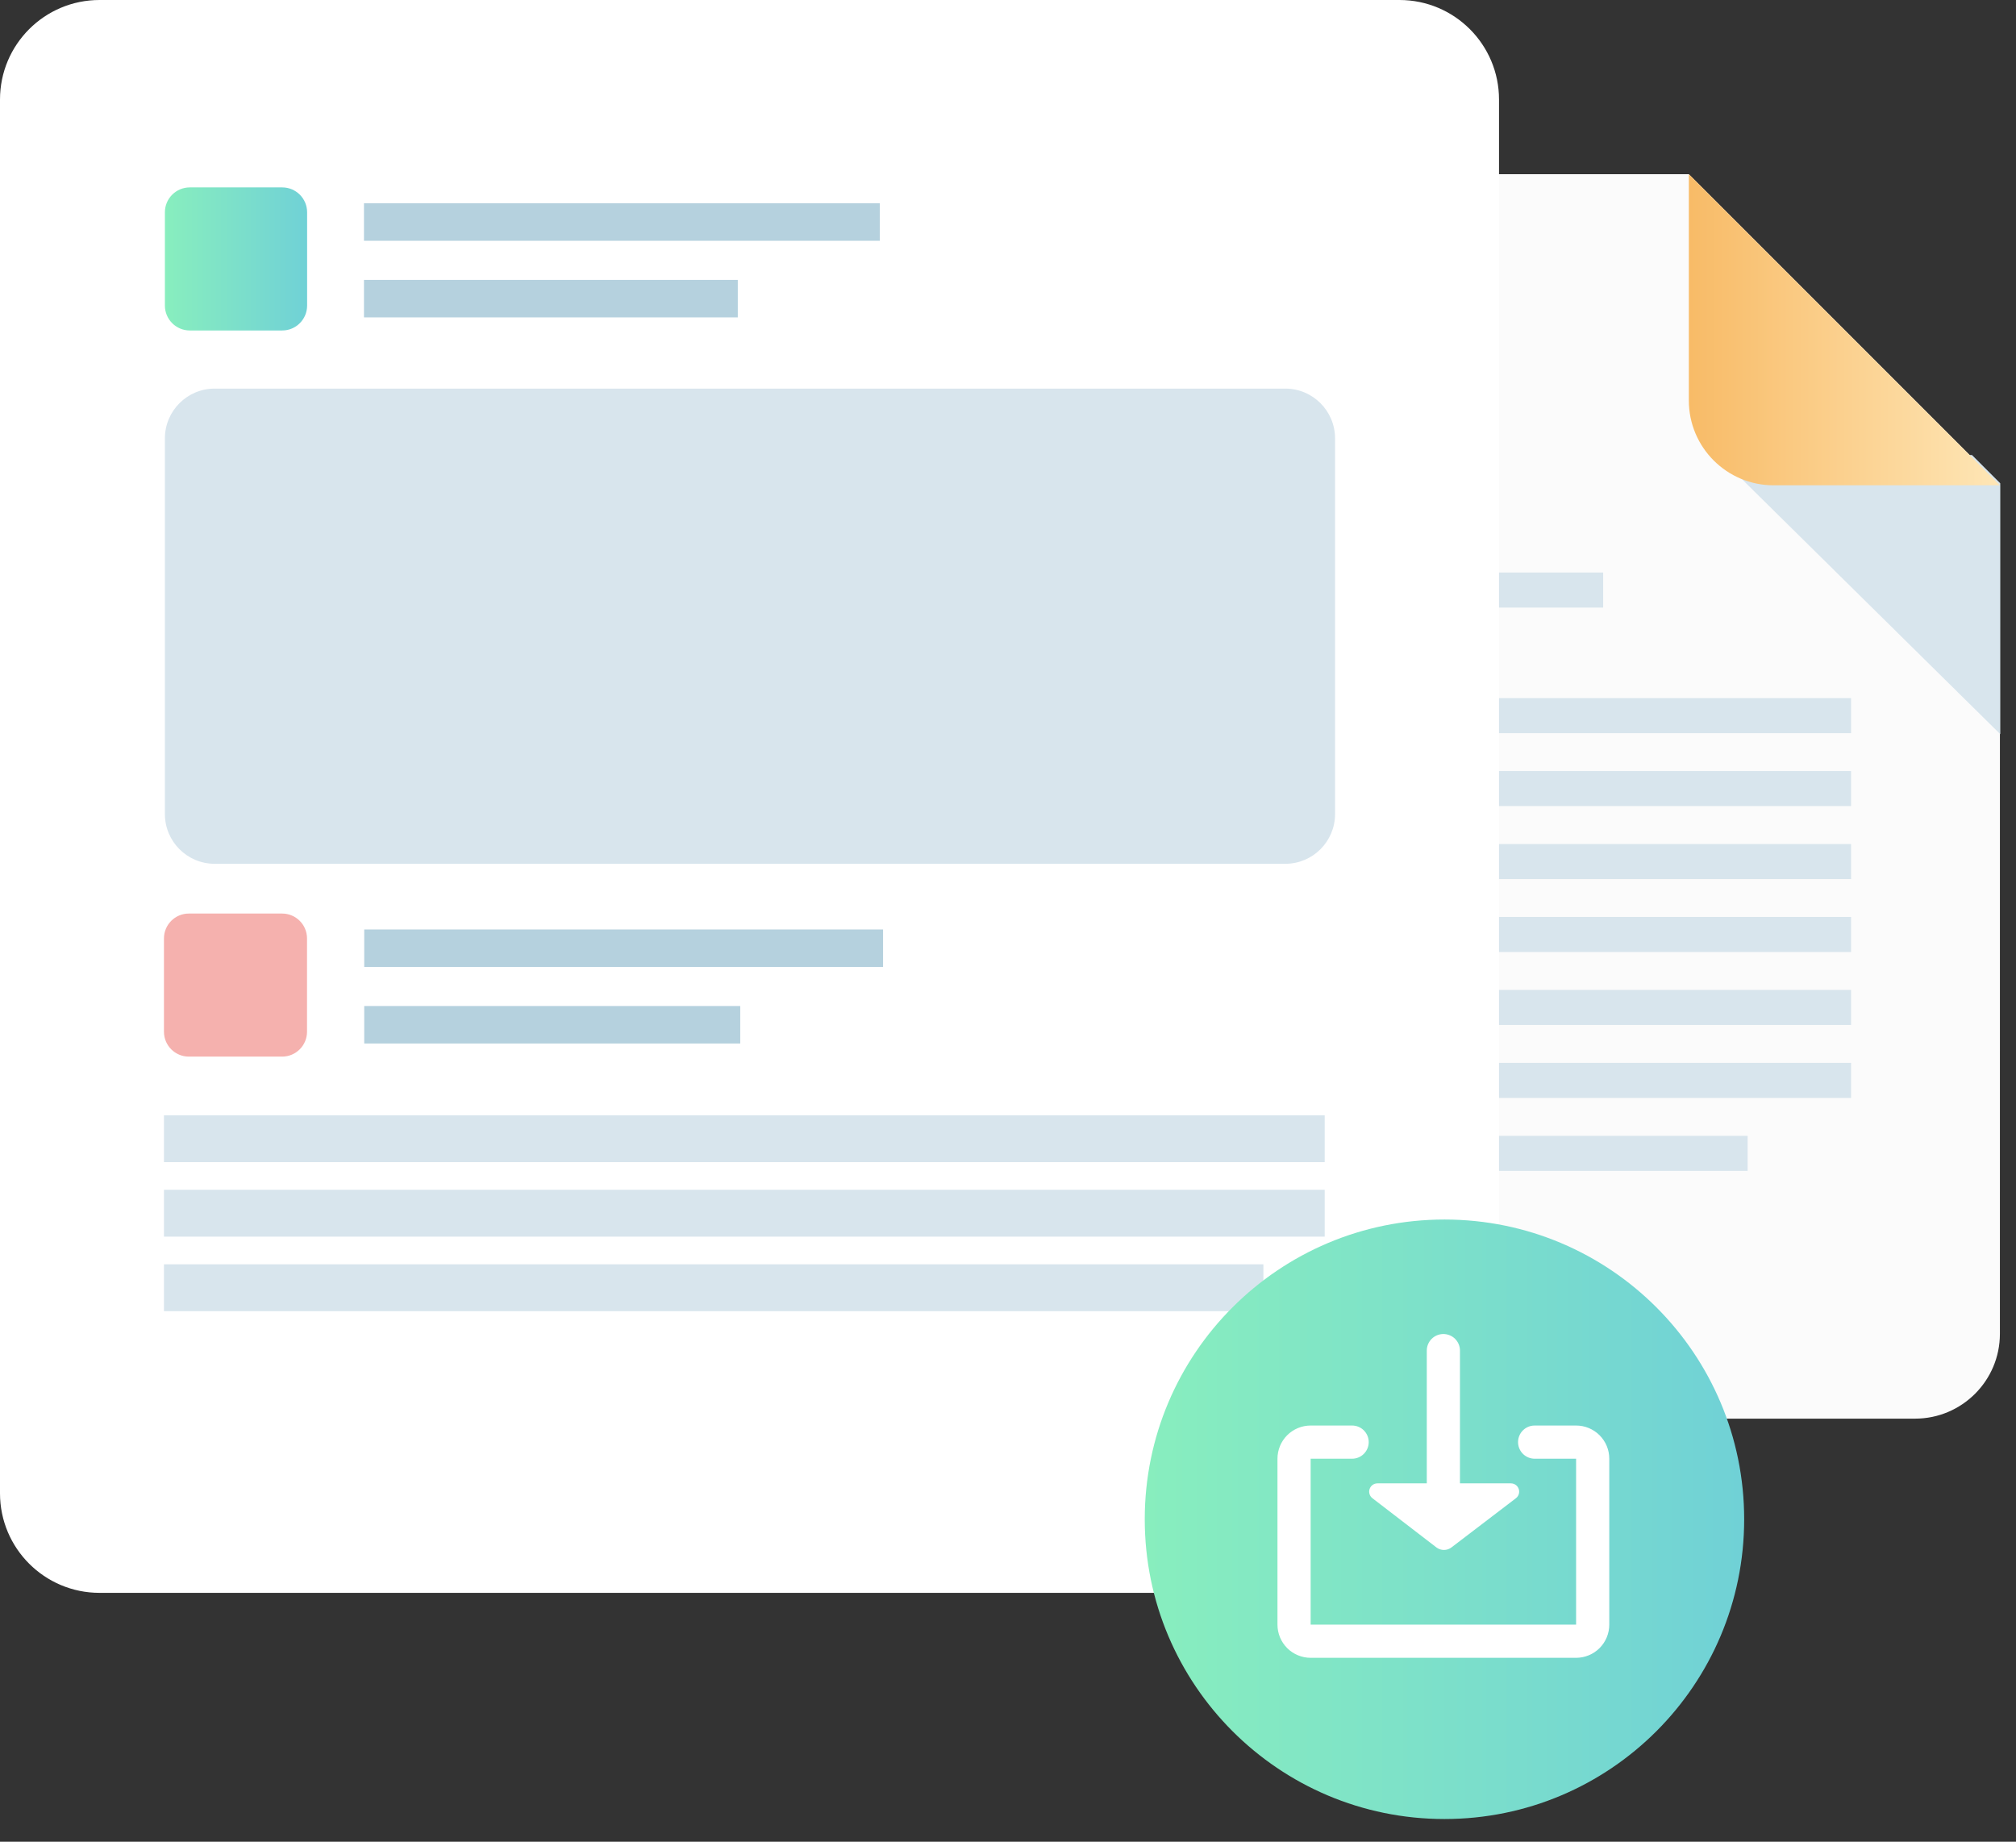 <svg height="1024" node-id="1" sillyvg="true" template-height="1024" template-width="1121" version="1.1" viewBox="0 0 1121 1024" width="1121" xmlns="http://www.w3.org/2000/svg" xmlns:xlink="http://www.w3.org/1999/xlink"><rect x="0" y="0" width="1121" height="1024" fill="#333333" stroke="none"/><defs node-id="38"><linearGradient gradientUnits="userSpaceOnUse" id="paint0_linear_1608_18719" node-id="28" spreadMethod="pad" x1="939.076" x2="1112.05" y1="183.346" y2="183.346"><stop offset="0" stop-color="#f8bb67"></stop><stop offset="1" stop-color="#fee6b6"></stop></linearGradient><linearGradient gradientUnits="userSpaceOnUse" id="paint1_linear_1608_18719" node-id="31" spreadMethod="pad" x1="91.692" x2="170.771" y1="143.958" y2="143.958"><stop offset="0" stop-color="#88eebe"></stop><stop offset="1" stop-color="#70d1d6"></stop></linearGradient><linearGradient gradientUnits="userSpaceOnUse" id="paint2_linear_1608_18719" node-id="34" spreadMethod="pad" x1="636.536" x2="969.85" y1="844.707" y2="844.707"><stop offset="0" stop-color="#88eebe"></stop><stop offset="1" stop-color="#70d1d6"></stop></linearGradient></defs><path d="M 1112.05 741.59 C 1112.05 767.63 1090.92 788.76 1064.88 788.76 L 656.03 788.76 C 629.98 788.76 608.87 767.63 608.87 741.59 L 608.87 144.03 C 608.87 117.97 629.99 96.86 656.03 96.86 L 939.08 96.86 L 1112.06 269.83 L 1112.05 741.59 Z" fill="#fbfbfb" fill-rule="nonzero" node-id="59" stroke="none" target-height="691.9" target-width="503.19" target-x="608.87" target-y="96.86"></path><path d="M 955.00 253.00 L 1112.24 408.18 L 1112.24 268.71 L 1096.53 253.00 L 955.00 253.00 Z" fill="#d8e5ed" fill-rule="nonzero" node-id="61" stroke="none" target-height="155.18" target-width="157.24" target-x="955" target-y="253"></path><path d="M 939.08 96.86 L 939.08 222.66 C 939.08 248.71 960.20 269.83 986.25 269.83 L 1112.06 269.83 L 939.08 96.86 Z" fill="url(#paint0_linear_1608_18719)" fill-rule="nonzero" node-id="63" stroke="none" target-height="172.97" target-width="172.98" target-x="939.08" target-y="96.86"></path><path d="M 891.44 318.33 L 680.64 318.33 L 680.64 337.82 L 891.44 337.82 L 891.44 318.33 Z" fill="#d8e5ed" fill-rule="nonzero" node-id="65" stroke="none" target-height="19.49" target-width="210.8" target-x="680.64" target-y="318.33"></path><path d="M 1029.29 388.14 L 680.64 388.14 L 680.64 407.63 L 1029.29 407.63 L 1029.29 388.14 Z" fill="#d8e5ed" fill-rule="nonzero" node-id="67" stroke="none" target-height="19.49" target-width="348.65" target-x="680.64" target-y="388.14"></path><path d="M 1029.29 428.69 L 680.64 428.69 L 680.64 448.18 L 1029.29 448.18 L 1029.29 428.69 Z" fill="#d8e5ed" fill-rule="nonzero" node-id="69" stroke="none" target-height="19.49" target-width="348.65" target-x="680.64" target-y="428.69"></path><path d="M 1029.29 469.28 L 680.64 469.28 L 680.64 488.77 L 1029.29 488.77 L 1029.29 469.28 Z" fill="#d8e5ed" fill-rule="nonzero" node-id="71" stroke="none" target-height="19.49" target-width="348.65" target-x="680.64" target-y="469.28"></path><path d="M 1029.29 509.82 L 680.64 509.82 L 680.64 529.32 L 1029.29 529.32 L 1029.29 509.82 Z" fill="#d8e5ed" fill-rule="nonzero" node-id="73" stroke="none" target-height="19.5" target-width="348.65" target-x="680.64" target-y="509.82"></path><path d="M 1029.29 550.39 L 680.64 550.39 L 680.64 569.89 L 1029.29 569.89 L 1029.29 550.39 Z" fill="#d8e5ed" fill-rule="nonzero" node-id="75" stroke="none" target-height="19.5" target-width="348.65" target-x="680.64" target-y="550.39"></path><path d="M 1029.29 590.96 L 680.64 590.96 L 680.64 610.46 L 1029.29 610.46 L 1029.29 590.96 Z" fill="#d8e5ed" fill-rule="nonzero" node-id="77" stroke="none" target-height="19.5" target-width="348.65" target-x="680.64" target-y="590.96"></path><path d="M 971.78 631.53 L 680.64 631.53 L 680.64 651.02 L 971.78 651.02 L 971.78 631.53 Z" fill="#d8e5ed" fill-rule="nonzero" node-id="79" stroke="none" target-height="19.49" target-width="291.14" target-x="680.64" target-y="631.53"></path><path d="M 778.17 0.00 L 55.35 0.00 C 24.78 0.00 0.00 24.78 0.00 55.35 L 0.00 830.27 C 0.00 860.84 24.78 885.62 55.35 885.62 L 778.17 885.62 C 808.75 885.62 833.53 860.84 833.53 830.27 L 833.53 55.35 C 833.53 24.78 808.75 0.00 778.17 0.00 Z" fill="#ffffff" fill-rule="nonzero" node-id="81" stroke="none" target-height="885.62" target-width="833.53" target-x="0" target-y="0"></path><path d="M 156.94 104.19 L 105.53 104.19 C 97.89 104.19 91.69 110.39 91.69 118.03 L 91.69 169.90 C 91.69 177.54 97.89 183.74 105.53 183.74 L 156.94 183.74 C 164.58 183.74 170.77 177.54 170.77 169.90 L 170.77 118.03 C 170.77 110.39 164.58 104.19 156.94 104.19 Z" fill="url(#paint1_linear_1608_18719)" fill-rule="nonzero" node-id="83" stroke="none" target-height="79.55" target-width="79.08" target-x="91.69" target-y="104.19"></path><path d="M 489.20 113.03 L 202.39 113.03 L 202.39 133.87 L 489.20 133.87 L 489.20 113.03 Z" fill="#b5d1de" fill-rule="nonzero" node-id="85" stroke="none" target-height="20.84" target-width="286.81" target-x="202.39" target-y="113.03"></path><path d="M 410.25 155.61 L 202.39 155.61 L 202.39 176.45 L 410.25 176.45 L 410.25 155.61 Z" fill="#b5d1de" fill-rule="nonzero" node-id="87" stroke="none" target-height="20.84" target-width="207.86" target-x="202.39" target-y="155.61"></path><path d="M 714.69 216.06 L 119.37 216.06 C 104.08 216.06 91.69 228.46 91.69 243.74 L 91.69 452.60 C 91.69 467.88 104.08 480.27 119.37 480.27 L 714.69 480.27 C 729.97 480.27 742.36 467.88 742.36 452.60 L 742.36 243.74 C 742.36 228.46 729.97 216.06 714.69 216.06 Z" fill="#d8e5ed" fill-rule="nonzero" node-id="89" stroke="none" target-height="264.21" target-width="650.67" target-x="91.69" target-y="216.06"></path><path d="M 156.88 507.93 L 105.00 507.93 C 97.36 507.93 91.17 514.12 91.17 521.77 L 91.17 573.64 C 91.17 581.28 97.36 587.47 105.00 587.47 L 156.88 587.47 C 164.52 587.47 170.72 581.28 170.72 573.64 L 170.72 521.77 C 170.72 514.12 164.52 507.93 156.88 507.93 Z" fill="#f5b1ae" fill-rule="nonzero" node-id="91" stroke="none" target-height="79.54" target-width="79.55" target-x="91.17" target-y="507.93"></path><path d="M 491.03 516.78 L 202.53 516.78 L 202.53 537.62 L 491.03 537.62 L 491.03 516.78 Z" fill="#b5d1de" fill-rule="nonzero" node-id="93" stroke="none" target-height="20.84" target-width="288.5" target-x="202.53" target-y="516.78"></path><path d="M 736.60 620.10 L 91.17 620.10 L 91.17 646.15 L 736.60 646.15 L 736.60 620.10 Z" fill="#d8e5ed" fill-rule="nonzero" node-id="95" stroke="none" target-height="26.05" target-width="645.43" target-x="91.17" target-y="620.1"></path><path d="M 736.60 661.52 L 91.17 661.52 L 91.17 687.57 L 736.60 687.57 L 736.60 661.52 Z" fill="#d8e5ed" fill-rule="nonzero" node-id="97" stroke="none" target-height="26.05" target-width="645.43" target-x="91.17" target-y="661.52"></path><path d="M 702.51 702.95 L 91.17 702.95 L 91.17 729.00 L 702.51 729.00 L 702.51 702.95 Z" fill="#d8e5ed" fill-rule="nonzero" node-id="99" stroke="none" target-height="26.05" target-width="611.34" target-x="91.17" target-y="702.95"></path><path d="M 411.61 559.34 L 202.53 559.34 L 202.53 580.18 L 411.61 580.18 L 411.61 559.34 Z" fill="#b5d1de" fill-rule="nonzero" node-id="101" stroke="none" target-height="20.84" target-width="209.08" target-x="202.53" target-y="559.34"></path><path d="M 803.20 1011.37 C 895.24 1011.37 969.85 936.75 969.85 844.71 C 969.85 752.67 895.24 678.05 803.20 678.05 C 711.16 678.05 636.54 752.67 636.54 844.71 C 636.54 936.75 711.16 1011.37 803.20 1011.37 Z" fill="url(#paint2_linear_1608_18719)" fill-rule="nonzero" node-id="103" stroke="none" target-height="333.32" target-width="333.31" target-x="636.54" target-y="678.05"></path><path d="M 852.25 792.65 C 849.91 792.93 847.77 794.09 846.26 795.89 C 844.76 797.69 843.99 800.00 844.13 802.35 C 844.27 804.70 845.30 806.90 847.01 808.52 C 848.72 810.13 850.98 811.03 853.33 811.04 L 876.39 811.04 L 876.39 903.29 L 728.79 903.29 L 728.79 811.04 L 751.85 811.04 C 754.30 811.04 756.64 810.06 758.37 808.33 C 760.10 806.60 761.08 804.26 761.08 801.81 C 761.08 799.36 760.10 797.02 758.37 795.29 C 756.64 793.56 754.30 792.59 751.85 792.59 L 728.79 792.59 C 726.37 792.59 723.97 793.06 721.73 793.99 C 719.49 794.92 717.45 796.28 715.74 797.99 C 714.03 799.70 712.67 801.74 711.74 803.97 C 710.82 806.21 710.34 808.61 710.34 811.04 L 710.34 903.29 C 710.34 905.71 710.82 908.11 711.74 910.35 C 712.67 912.59 714.03 914.62 715.74 916.34 C 717.45 918.05 719.49 919.41 721.73 920.33 C 723.97 921.26 726.37 921.74 728.79 921.74 L 876.39 921.74 C 878.82 921.74 881.21 921.26 883.45 920.33 C 885.69 919.41 887.73 918.05 889.44 916.34 C 891.15 914.62 892.51 912.59 893.44 910.35 C 894.37 908.11 894.84 905.71 894.84 903.29 L 894.84 811.04 C 894.84 808.61 894.37 806.21 893.44 803.97 C 892.51 801.74 891.15 799.70 889.44 797.99 C 887.73 796.28 885.69 794.92 883.45 793.99 C 881.21 793.06 878.82 792.59 876.39 792.59 L 853.33 792.59 L 852.25 792.65 Z" fill="#ffffff" fill-rule="nonzero" node-id="105" stroke="none" target-height="129.15" target-width="184.5" target-x="710.34" target-y="792.59"></path><path d="M 806.12 742.41 C 805.00 741.95 803.80 741.71 802.59 741.71 C 801.38 741.71 800.18 741.95 799.06 742.41 C 797.94 742.87 796.92 743.55 796.07 744.41 C 795.21 745.27 794.53 746.28 794.07 747.40 C 793.60 748.52 793.37 749.72 793.37 750.93 L 793.37 824.74 L 765.93 824.74 C 764.97 824.74 764.03 825.04 763.25 825.60 C 762.47 826.16 761.88 826.96 761.57 827.87 C 761.26 828.78 761.25 829.76 761.53 830.68 C 761.80 831.60 762.36 832.41 763.13 833.00 L 798.69 860.34 C 799.90 861.27 801.37 861.77 802.89 861.77 C 804.42 861.78 805.89 861.28 807.10 860.35 L 842.93 833.01 C 843.90 832.27 844.54 831.17 844.70 829.96 C 844.87 828.75 844.54 827.52 843.80 826.55 L 843.22 825.92 C 842.37 825.16 841.28 824.74 840.14 824.74 L 811.82 824.74 L 811.82 750.93 C 811.82 749.72 811.58 748.52 811.12 747.40 C 810.65 746.28 809.97 745.27 809.12 744.41 C 808.26 743.55 807.24 742.87 806.12 742.41 Z" fill="#ffffff" fill-rule="nonzero" node-id="107" stroke="none" target-height="120.07" target-width="83.62" target-x="761.25" target-y="741.71"></path></svg>
